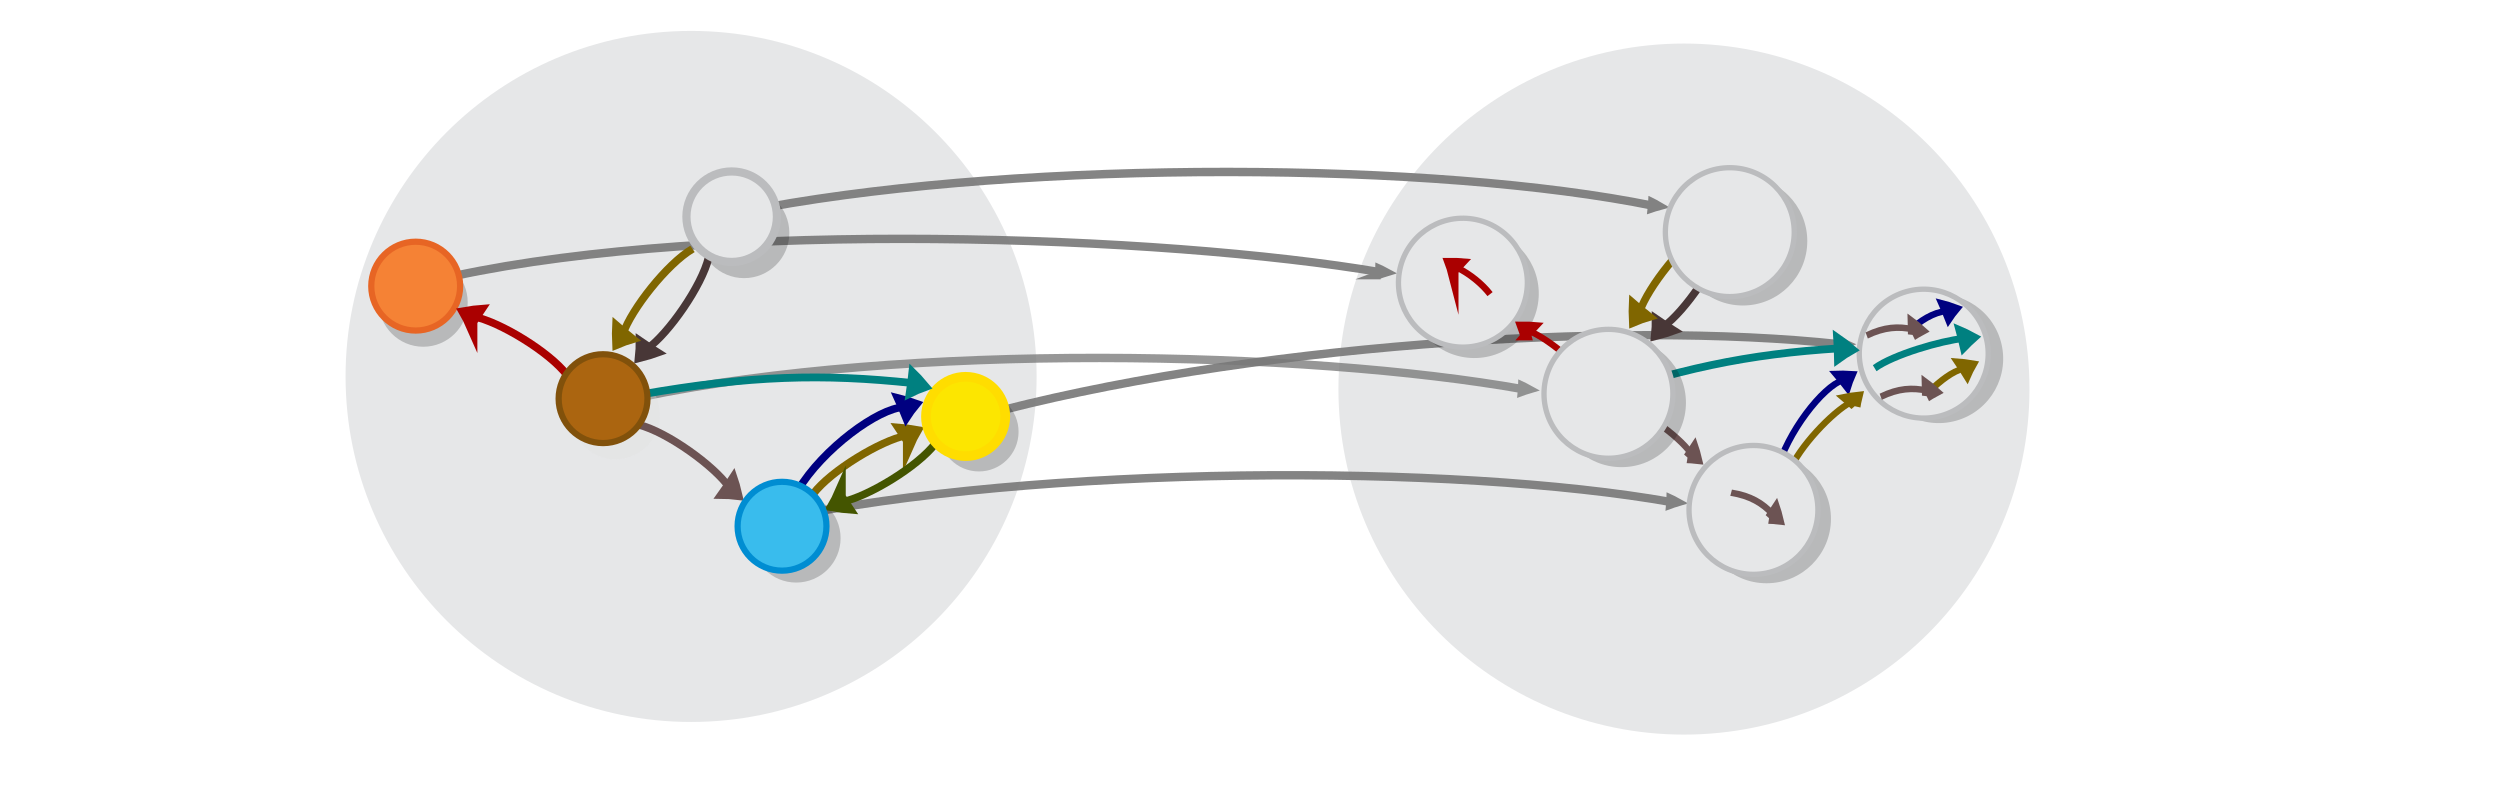 <?xml version="1.0" encoding="UTF-8" standalone="no"?>
<svg
   xmlns:dc="http://purl.org/dc/elements/1.1/"
   xmlns:cc="http://creativecommons.org/ns#"
   xmlns:rdf="http://www.w3.org/1999/02/22-rdf-syntax-ns#"
   xmlns:svg="http://www.w3.org/2000/svg"
   xmlns="http://www.w3.org/2000/svg"
   xmlns:sodipodi="http://sodipodi.sourceforge.net/DTD/sodipodi-0.dtd"
   xmlns:inkscape="http://www.inkscape.org/namespaces/inkscape"
   viewBox="0 0 595.3 189.5"
   version="1.1"
   id="svg15613"
   sodipodi:docname="hom_functor.svg"
   inkscape:version="0.92.5 (2060ec1f9f, 2020-04-08)">
  <defs
     id="defs15617" />
  <sodipodi:namedview
     pagecolor="#ffffff"
     bordercolor="#666666"
     borderopacity="1"
     objecttolerance="10"
     gridtolerance="10"
     guidetolerance="10"
     inkscape:pageopacity="0"
     inkscape:pageshadow="2"
     inkscape:window-width="1920"
     inkscape:window-height="1016"
     id="namedview15615"
     showgrid="false"
     inkscape:zoom="3.2012924"
     inkscape:cx="299.28503"
     inkscape:cy="78.338412"
     inkscape:window-x="0"
     inkscape:window-y="27"
     inkscape:window-maximized="1"
     inkscape:current-layer="svg15613"
     inkscape:pagecheckerboard="0" />
  <g
     id="g42748"
     transform="matrix(1.167,0,0,1.167,-114.924,-297.177)" />
  <circle
     style="fill:#e6e7e8;stroke:none;stroke-width:1.999;stroke-miterlimit:10;stroke-dasharray:none;stroke-opacity:1"
     id="circle15601-9-4-4"
     r="82.277"
     cy="89.638"
     cx="164.562" />
  <g
     id="g42748-8"
     transform="matrix(1.167,0,0,1.167,160.559,-293.544)" />
  <circle
     style="fill:#e6e7e8;stroke:none;stroke-width:1.999;stroke-miterlimit:10;stroke-dasharray:none;stroke-opacity:1"
     id="circle15601-9-4-4-1"
     r="82.277"
     cy="92.646"
     cx="400.984" />
  <g
     id="g11110"
     transform="translate(19.823,-222.456)">
    <g
       style="display:inline;opacity:0.422;fill:#dddddd;stroke:#797979;stroke-width:12.277;stroke-miterlimit:10;stroke-dasharray:none;stroke-opacity:1"
       id="g1482-7-0-1-0-3-9-3"
       transform="matrix(0.152,8.9640524e-4,0.01,0.213,386.157,62.792)"
       inkscape:transform-center-x="6.8113705"
       inkscape:transform-center-y="-10.036943">
      <path
         style="stroke:#797979;stroke-width:12.277;stroke-miterlimit:10;stroke-dasharray:none;stroke-opacity:1"
         inkscape:connector-curvature="0"
         id="path1478-7-9-0-19-0-7-8"
         d="m 298.847,219.752 c 4.5,-1.111 9.2,-2.108 14.027,-3.049 -4.045,-1.706 -8.315,-3.342 -12.812,-4.909 -0.408,2.779 -0.491,4.959 -1.214,7.958 z" />
      <path
         style="fill:none;stroke:#797979;stroke-width:12.277;stroke-miterlimit:10;stroke-dasharray:none;stroke-opacity:1;paint-order:markers fill stroke"
         inkscape:connector-curvature="0"
         id="path1480-1-3-1-5-7-5-8"
         d="M -1213.669,224.88 C -794.991,169.443 -34.288,168.429 303.994,216.713"
         sodipodi:nodetypes="cc" />
    </g>
    <g
       style="display:inline;opacity:0.422;fill:#dddddd;stroke:#797979;stroke-width:11.622;stroke-miterlimit:10;stroke-dasharray:none;stroke-opacity:1"
       id="g1482-7-0-1-0-3-9-31"
       transform="matrix(0.17,8.9640524e-4,0.011,0.213,350.122,69.266)"
       inkscape:transform-center-x="7.6003409"
       inkscape:transform-center-y="-10.036943">
      <path
         style="stroke:#797979;stroke-width:11.622;stroke-miterlimit:10;stroke-dasharray:none;stroke-opacity:1"
         inkscape:connector-curvature="0"
         id="path1478-7-9-0-19-0-7-89"
         d="m 298.847,219.752 c 4.5,-1.111 9.2,-2.108 14.027,-3.049 -4.045,-1.706 -8.315,-3.342 -12.812,-4.909 -0.408,2.779 -0.491,4.959 -1.214,7.958 z" />
      <path
         style="fill:none;stroke:#797979;stroke-width:11.622;stroke-miterlimit:10;stroke-dasharray:none;stroke-opacity:1;paint-order:markers fill stroke"
         inkscape:connector-curvature="0"
         id="path1480-1-3-1-5-7-5-6"
         d="M -1043.716,215.027 C -625.038,159.59 -34.288,168.429 303.994,216.713"
         sodipodi:nodetypes="cc" />
    </g>
    <g
       style="display:inline;opacity:0.422;fill:#dddddd;stroke:#797979;stroke-width:11.494;stroke-miterlimit:10;stroke-dasharray:none;stroke-opacity:1"
       id="g1482-7-0-1-0-3-9-4"
       transform="matrix(0.174,8.9640524e-4,0.011,0.213,347.381,34.643)"
       inkscape:transform-center-x="7.7707699"
       inkscape:transform-center-y="-10.036943">
      <path
         style="stroke:#797979;stroke-width:11.494;stroke-miterlimit:10;stroke-dasharray:none;stroke-opacity:1"
         inkscape:connector-curvature="0"
         id="path1478-7-9-0-19-0-7-3"
         d="m 298.847,219.752 c 4.5,-1.111 9.2,-2.108 14.027,-3.049 -4.045,-1.706 -8.315,-3.342 -12.812,-4.909 -0.408,2.779 -0.491,4.959 -1.214,7.958 z" />
      <path
         style="fill:none;stroke:#797979;stroke-width:11.494;stroke-miterlimit:10;stroke-dasharray:none;stroke-opacity:1;paint-order:markers fill stroke"
         inkscape:connector-curvature="0"
         id="path1480-1-3-1-5-7-5-3"
         d="m -1039.938,215.011 c 418.678,-55.437 1005.651,-46.582 1343.933,1.702"
         sodipodi:nodetypes="cc" />
    </g>
    <g
       style="display:inline;opacity:0.422;fill:#dddddd;stroke:#797979;stroke-width:11.485;stroke-miterlimit:10;stroke-dasharray:none;stroke-opacity:1"
       id="g1482-7-0-1-0-3-9-38"
       transform="matrix(0.174,8.9640524e-4,0.011,0.213,338.742,30.369)"
       inkscape:transform-center-x="7.7830834"
       inkscape:transform-center-y="-10.036943">
      <path
         style="stroke:#797979;stroke-width:11.485;stroke-miterlimit:10;stroke-dasharray:none;stroke-opacity:1"
         inkscape:connector-curvature="0"
         id="path1478-7-9-0-19-0-7-6"
         d="m 298.847,219.752 c 4.5,-1.111 9.2,-2.108 14.027,-3.049 -4.045,-1.706 -8.315,-3.342 -12.812,-4.909 -0.408,2.779 -0.491,4.959 -1.214,7.958 z" />
      <path
         style="fill:none;stroke:#797979;stroke-width:11.485;stroke-miterlimit:10;stroke-dasharray:none;stroke-opacity:1;paint-order:markers fill stroke"
         inkscape:connector-curvature="0"
         id="path1480-1-3-1-5-7-5-0"
         d="M -1038.482,216.009 C -619.804,160.572 -34.288,168.429 303.994,216.713"
         sodipodi:nodetypes="cc" />
    </g>
    <g
       style="display:inline;opacity:0.422;fill:#dddddd;stroke:#797979;stroke-width:12.277;stroke-miterlimit:10;stroke-dasharray:none;stroke-opacity:1"
       id="g1482-7-0-1-0-3-9-3-9"
       transform="matrix(0.152,8.9640524e-4,0.01,0.213,393.232,66.06)"
       inkscape:transform-center-x="6.8113705"
       inkscape:transform-center-y="-10.036943">
      <path
         style="stroke:#797979;stroke-width:12.277;stroke-miterlimit:10;stroke-dasharray:none;stroke-opacity:1"
         inkscape:connector-curvature="0"
         id="path1478-7-9-0-19-0-7-8-4"
         d="m 298.847,219.752 c 4.5,-1.111 9.2,-2.108 14.027,-3.049 -4.045,-1.706 -8.315,-3.342 -12.812,-4.909 -0.408,2.779 -0.491,4.959 -1.214,7.958 z" />
      <path
         style="fill:none;stroke:#797979;stroke-width:12.277;stroke-miterlimit:10;stroke-dasharray:none;stroke-opacity:1;paint-order:markers fill stroke"
         inkscape:connector-curvature="0"
         id="path1480-1-3-1-5-7-5-8-6"
         d="M -1213.669,224.88 C -794.991,169.443 -34.288,168.429 303.994,216.713"
         sodipodi:nodetypes="cc" />
    </g>
    <g
       style="display:inline;opacity:0.422;fill:#dddddd;stroke:#797979;stroke-width:12.277;stroke-miterlimit:10;stroke-dasharray:none;stroke-opacity:1"
       id="g1482-7-0-1-0-3-9-3-9-9"
       transform="matrix(0.152,8.9640524e-4,0.01,0.213,405.019,74.22)"
       inkscape:transform-center-x="6.8113705"
       inkscape:transform-center-y="-10.036943">
      <path
         style="stroke:#797979;stroke-width:12.277;stroke-miterlimit:10;stroke-dasharray:none;stroke-opacity:1"
         inkscape:connector-curvature="0"
         id="path1478-7-9-0-19-0-7-8-4-2"
         d="m 298.847,219.752 c 4.5,-1.111 9.2,-2.108 14.027,-3.049 -4.045,-1.706 -8.315,-3.342 -12.812,-4.909 -0.408,2.779 -0.491,4.959 -1.214,7.958 z" />
      <path
         style="fill:none;stroke:#797979;stroke-width:12.277;stroke-miterlimit:10;stroke-dasharray:none;stroke-opacity:1;paint-order:markers fill stroke"
         inkscape:connector-curvature="0"
         id="path1480-1-3-1-5-7-5-8-6-2"
         d="m -1249.744,215.092 c 418.678,-55.437 1215.456,-46.663 1553.738,1.621"
         sodipodi:nodetypes="cc" />
    </g>
    <g
       style="display:inline;opacity:0.422;fill:#dddddd;stroke:#797979;stroke-width:11.494;stroke-miterlimit:10;stroke-dasharray:none;stroke-opacity:1"
       id="g1482-7-0-1-0-3-9-4-4"
       transform="matrix(0.174,8.9640524e-4,0.011,0.213,310.091,43.467)"
       inkscape:transform-center-x="7.7707699"
       inkscape:transform-center-y="-10.036943">
      <path
         style="stroke:#797979;stroke-width:11.494;stroke-miterlimit:10;stroke-dasharray:none;stroke-opacity:1"
         inkscape:connector-curvature="0"
         id="path1478-7-9-0-19-0-7-3-7"
         d="m 298.847,219.752 c 4.5,-1.111 9.2,-2.108 14.027,-3.049 -4.045,-1.706 -8.315,-3.342 -12.812,-4.909 -0.408,2.779 -0.491,4.959 -1.214,7.958 z" />
      <path
         style="fill:none;stroke:#797979;stroke-width:11.494;stroke-miterlimit:10;stroke-dasharray:none;stroke-opacity:1;paint-order:markers fill stroke"
         inkscape:connector-curvature="0"
         id="path1480-1-3-1-5-7-5-3-7"
         d="M -1035.655,204.929 C -616.977,149.493 -34.288,168.429 303.994,216.713"
         sodipodi:nodetypes="cc" />
    </g>
    <path
       inkscape:transform-center-y="-0.16085094"
       inkscape:transform-center-x="-5.2144259"
       d="m 173.971,113.404 c -0.615,0.363 -1.266,0.708 -1.939,1.045 0.693,0.233 1.417,0.445 2.17,0.636 -0.083,-0.586 -0.184,-1.039 -0.231,-1.68 z"
       id="path1478-7-9-0-19-0-7-5-4-9-3"
       inkscape:connector-curvature="0"
       style="display:inline;opacity:0.401;fill:#757575;fill-opacity:1;stroke:#797979;stroke-width:2.211;stroke-miterlimit:10;stroke-dasharray:none;stroke-opacity:1" />
    <path
       inkscape:transform-center-y="-0.16085094"
       inkscape:transform-center-x="-5.2144259"
       d="m 131.188,85.334 c -0.615,0.363 -1.266,0.708 -1.939,1.045 0.693,0.233 1.417,0.445 2.17,0.636 -0.083,-0.586 -0.184,-1.039 -0.231,-1.68 z"
       id="path1478-7-9-0-19-0-7-5-4-9-3-7"
       inkscape:connector-curvature="0"
       style="display:inline;opacity:0.401;fill:#757575;fill-opacity:1;stroke:#797979;stroke-width:2.211;stroke-miterlimit:10;stroke-dasharray:none;stroke-opacity:1" />
    <path
       inkscape:transform-center-y="-0.16085094"
       inkscape:transform-center-x="-5.2144259"
       d="m 159.106,74.662 c -0.615,0.363 -1.266,0.708 -1.939,1.045 0.693,0.233 1.417,0.445 2.17,0.636 -0.083,-0.586 -0.184,-1.039 -0.231,-1.68 z"
       id="path1478-7-9-0-19-0-7-5-4-9-3-7-5"
       inkscape:connector-curvature="0"
       style="display:inline;opacity:0.401;fill:#757575;fill-opacity:1;stroke:#797979;stroke-width:2.211;stroke-miterlimit:10;stroke-dasharray:none;stroke-opacity:1" />
    <path
       inkscape:transform-center-y="-0.16085094"
       inkscape:transform-center-x="-5.2144259"
       d="m 167.585,78.796 c -0.615,0.363 -1.266,0.708 -1.939,1.045 0.693,0.233 1.417,0.445 2.17,0.636 -0.083,-0.586 -0.184,-1.039 -0.231,-1.68 z"
       id="path1478-7-9-0-19-0-7-5-4-9-3-7-5-3"
       inkscape:connector-curvature="0"
       style="display:inline;opacity:0.401;fill:#757575;fill-opacity:1;stroke:#797979;stroke-width:2.211;stroke-miterlimit:10;stroke-dasharray:none;stroke-opacity:1" />
    <path
       inkscape:transform-center-y="-0.16085094"
       inkscape:transform-center-x="-5.2144259"
       d="m 202.187,108.78 c -0.615,0.363 -1.266,0.708 -1.939,1.045 0.693,0.233 1.417,0.445 2.17,0.636 -0.083,-0.586 -0.184,-1.039 -0.231,-1.68 z"
       id="path1478-7-9-0-19-0-7-5-4-9-3-8"
       inkscape:connector-curvature="0"
       style="display:inline;opacity:0.401;fill:#757575;fill-opacity:1;stroke:#797979;stroke-width:2.211;stroke-miterlimit:10;stroke-dasharray:none;stroke-opacity:1" />
    <path
       inkscape:transform-center-y="-0.16085094"
       inkscape:transform-center-x="-5.2144259"
       d="m 209.035,112.203 c -0.615,0.363 -1.266,0.708 -1.939,1.045 0.693,0.233 1.417,0.445 2.17,0.636 -0.083,-0.586 -0.184,-1.039 -0.231,-1.68 z"
       id="path1478-7-9-0-19-0-7-5-4-9-3-9"
       inkscape:connector-curvature="0"
       style="display:inline;opacity:0.401;fill:#757575;fill-opacity:1;stroke:#797979;stroke-width:2.211;stroke-miterlimit:10;stroke-dasharray:none;stroke-opacity:1" />
    <path
       inkscape:transform-center-y="-0.16085094"
       inkscape:transform-center-x="-5.2144259"
       d="m 215.44,117.946 c -0.615,0.363 -1.266,0.708 -1.939,1.045 0.693,0.233 1.417,0.445 2.17,0.636 -0.083,-0.586 -0.184,-1.039 -0.231,-1.68 z"
       id="path1478-7-9-0-19-0-7-5-4-9-3-6"
       inkscape:connector-curvature="0"
       style="display:inline;opacity:0.401;fill:#757575;fill-opacity:1;stroke:#797979;stroke-width:2.211;stroke-miterlimit:10;stroke-dasharray:none;stroke-opacity:1" />
  </g>
  <g
     id="g24413"
     style="stroke:#797979;stroke-width:1.7;stroke-miterlimit:10;stroke-dasharray:none;stroke-opacity:1"
     transform="matrix(0.996,0,0,1,-3.123,-9.718)">
    <g
       style="display:inline;opacity:0.919;fill:#dddddd;stroke:#797979;stroke-width:9.44;stroke-miterlimit:10;stroke-dasharray:none;stroke-opacity:1"
       id="g1482-7-0-1-0-3-9"
       transform="matrix(0.152,8.9640524e-4,0.01,0.213,350.159,12.319)"
       inkscape:transform-center-x="6.8113705"
       inkscape:transform-center-y="-10.036943">
      <path
         style="stroke:#797979;stroke-width:9.44;stroke-miterlimit:10;stroke-dasharray:none;stroke-opacity:1"
         inkscape:connector-curvature="0"
         id="path1478-7-9-0-19-0-7"
         d="m 298.847,219.752 c 4.5,-1.111 9.2,-2.108 14.027,-3.049 -4.045,-1.706 -8.315,-3.342 -12.812,-4.909 -0.408,2.779 -0.491,4.959 -1.214,7.958 z" />
      <path
         style="fill:none;stroke:#797979;stroke-width:9.44;stroke-miterlimit:10;stroke-dasharray:none;stroke-opacity:1;paint-order:markers fill stroke"
         inkscape:connector-curvature="0"
         id="path1480-1-3-1-5-7-5"
         d="M -1092.584,224.216 C -673.906,168.779 -34.288,168.429 303.994,216.713"
         sodipodi:nodetypes="cc" />
    </g>
    <g
       style="display:inline;opacity:0.919;fill:#dddddd;stroke:#797979;stroke-width:9.363;stroke-miterlimit:10;stroke-dasharray:none;stroke-opacity:1"
       id="g1482-7-0-1-0-3-9-48"
       transform="matrix(0.154,-0.013,0.028,0.211,390.187,49.906)"
       inkscape:transform-center-x="7.4661902"
       inkscape:transform-center-y="-6.9972289">
      <path
         style="stroke:#797979;stroke-width:9.363;stroke-miterlimit:10;stroke-dasharray:none;stroke-opacity:1"
         inkscape:connector-curvature="0"
         id="path1478-7-9-0-19-0-7-88"
         d="m 298.847,219.752 c 4.5,-1.111 9.2,-2.108 14.027,-3.049 -4.045,-1.706 -8.315,-3.342 -12.812,-4.909 -0.408,2.779 -0.491,4.959 -1.214,7.958 z" />
      <path
         style="fill:none;stroke:#797979;stroke-width:9.363;stroke-miterlimit:10;stroke-dasharray:none;stroke-opacity:1;paint-order:markers fill stroke"
         inkscape:connector-curvature="0"
         id="path1480-1-3-1-5-7-5-9"
         d="M -1035.545,216.095 C -616.867,160.658 -34.288,168.429 303.994,216.713"
         sodipodi:nodetypes="cc" />
    </g>
    <g
       style="display:inline;opacity:0.919;fill:#dddddd;stroke:#797979;stroke-width:9.44;stroke-miterlimit:10;stroke-dasharray:none;stroke-opacity:1"
       id="g1482-7-0-1-0-3-9-7"
       transform="matrix(0.152,-0.003,0.015,0.213,353.463,84.062)"
       inkscape:transform-center-x="6.9874234"
       inkscape:transform-center-y="-9.4876787">
      <path
         style="stroke:#797979;stroke-width:9.44;stroke-miterlimit:10;stroke-dasharray:none;stroke-opacity:1"
         inkscape:connector-curvature="0"
         id="path1478-7-9-0-19-0-7-7"
         d="m 298.847,219.752 c 4.5,-1.111 9.2,-2.108 14.027,-3.049 -4.045,-1.706 -8.315,-3.342 -12.812,-4.909 -0.408,2.779 -0.491,4.959 -1.214,7.958 z" />
      <path
         style="fill:none;stroke:#797979;stroke-width:9.44;stroke-miterlimit:10;stroke-dasharray:none;stroke-opacity:1;paint-order:markers fill stroke"
         inkscape:connector-curvature="0"
         id="path1480-1-3-1-5-7-5-64"
         d="M -1103.816,215.917 C -685.138,160.481 -34.288,168.429 303.994,216.713"
         sodipodi:nodetypes="cc" />
    </g>
    <g
       style="display:inline;opacity:0.77;fill:#dddddd;stroke:#797979;stroke-width:9.44;stroke-miterlimit:10;stroke-dasharray:none;stroke-opacity:1"
       id="g1482-7-0-1-0-3-9-30"
       transform="matrix(0.152,-0.003,0.014,0.213,318.211,57.179)"
       inkscape:transform-center-x="6.9696025"
       inkscape:transform-center-y="-10.696259">
      <path
         style="stroke:#797979;stroke-width:9.44;stroke-miterlimit:10;stroke-dasharray:none;stroke-opacity:1"
         inkscape:connector-curvature="0"
         id="path1478-7-9-0-19-0-7-30"
         d="m 298.847,219.752 c 4.5,-1.111 9.2,-2.108 14.027,-3.049 -4.045,-1.706 -8.315,-3.342 -12.812,-4.909 -0.408,2.779 -0.491,4.959 -1.214,7.958 z" />
      <path
         style="fill:none;stroke:#797979;stroke-width:9.44;stroke-miterlimit:10;stroke-dasharray:none;stroke-opacity:1;paint-order:markers fill stroke"
         inkscape:connector-curvature="0"
         id="path1480-1-3-1-5-7-5-92"
         d="M -1082.438,205.628 C -663.76,150.192 -34.288,168.429 303.994,216.713"
         sodipodi:nodetypes="cc" />
    </g>
    <g
       style="display:inline;opacity:0.919;fill:#dddddd;stroke:#797979;stroke-width:9.44;stroke-miterlimit:10;stroke-dasharray:none;stroke-opacity:1"
       id="g1482-7-0-1-0-3-9-5"
       transform="matrix(0.152,-0.004,0.016,0.212,283.64,29.834)"
       inkscape:transform-center-x="7.0217565"
       inkscape:transform-center-y="-10.489227">
      <path
         style="stroke:#797979;stroke-width:9.44;stroke-miterlimit:10;stroke-dasharray:none;stroke-opacity:1"
         inkscape:connector-curvature="0"
         id="path1478-7-9-0-19-0-7-4"
         d="m 298.847,219.752 c 4.5,-1.111 9.2,-2.108 14.027,-3.049 -4.045,-1.706 -8.315,-3.342 -12.812,-4.909 -0.408,2.779 -0.491,4.959 -1.214,7.958 z" />
      <path
         style="fill:none;stroke:#797979;stroke-width:9.44;stroke-miterlimit:10;stroke-dasharray:none;stroke-opacity:1;paint-order:markers fill stroke"
         inkscape:connector-curvature="0"
         id="path1480-1-3-1-5-7-5-05"
         d="M -1150.981,193.321 C -732.303,137.884 -34.288,168.429 303.994,216.713"
         sodipodi:nodetypes="cc" />
    </g>
  </g>
  <g
     id="g10229"
     transform="matrix(0.577,0,0,0.577,12.512,34.003)">
    <circle
       style="opacity:0.203;fill:#030303;fill-opacity:1;stroke:none;stroke-width:2.57;stroke-miterlimit:10"
       id="circle15603-3-6"
       r="18.334"
       cy="65.832"
       cx="152.996" />
    <circle
       style="opacity:0.203;fill:#030303;fill-opacity:1;stroke:none;stroke-width:3.394;stroke-miterlimit:10;stroke-dasharray:none;stroke-opacity:1"
       id="circle15601-9-4-6"
       r="18.672"
       cy="37.181"
       cx="285.394" />
    <circle
       style="opacity:0.203;fill:#030303;fill-opacity:1;stroke:none;stroke-width:2.57;stroke-miterlimit:10"
       id="circle15605-4-4"
       r="18.334"
       cy="163.151"
       cx="306.882" />
    <circle
       transform="rotate(-84.233)"
       style="opacity:0.203;fill:#030303;fill-opacity:1;stroke:none;stroke-width:3.993;stroke-miterlimit:10"
       id="circle3379-9"
       r="16.369"
       cy="392.346"
       cx="-80.242" />
    <circle
       style="fill:#f58235;stroke:#e76524;stroke-width:2.57;stroke-miterlimit:10"
       id="circle15603-3"
       r="18.334"
       cy="59.151"
       cx="149.869" />
    <g
       inkscape:transform-center-y="-0.73403693"
       inkscape:transform-center-x="-12.157065"
       transform="matrix(-0.136,0.227,-0.326,-0.173,359.956,54.987)"
       id="g1482-7-0-1-0-3"
       style="display:inline;fill:#dddddd;stroke:#483737;stroke-width:6.389;stroke-miterlimit:10">
      <path
         d="m 315.1,101.79 c 10.682,-4.135 21.77,-7.738 33.127,-11.074 -8.518,-8.139 -17.577,-16.01 -27.178,-23.616 -2.04,12.119 -3.103,21.663 -5.949,34.69 z"
         transform="matrix(0.477,-0.029,0.032,0.429,147.58,197.367)"
         id="path1478-7-9-0-19-0"
         inkscape:connector-curvature="0"
         style="stroke:#483737;stroke-width:35.526" />
      <path
         transform="matrix(0.896,0,0,0.817,18.384,154.236)"
         sodipodi:nodetypes="cc"
         d="M 127.386,78.378 C 176.957,66.302 277.685,72.076 317.498,86.173"
         id="path1480-1-3-1-5-7"
         inkscape:connector-curvature="0"
         style="fill:none;stroke:#483737;stroke-width:10.649;paint-order:markers fill stroke" />
    </g>
    <circle
       style="fill:#e6e7e8;stroke:#bbbcbe;stroke-width:3.394;stroke-miterlimit:10;stroke-dasharray:none;stroke-opacity:1"
       id="circle15601-9-4"
       r="18.672"
       cy="30.5"
       cx="280.267" />
    <g
       inkscape:transform-center-y="-4.5768564"
       inkscape:transform-center-x="-11.408259"
       transform="matrix(-0.216,-0.152,-0.228,0.291,290.707,52.45)"
       id="g1482-7-0-1-0-3-5-7"
       style="display:inline;fill:#dddddd;stroke:#aa0000;stroke-width:6.389;stroke-miterlimit:10">
      <path
         d="m 315.1,101.79 c 10.682,-4.135 21.77,-7.738 33.127,-11.074 -8.518,-8.139 -17.577,-16.01 -27.178,-23.616 -2.04,12.119 -3.103,21.663 -5.949,34.69 z"
         transform="matrix(0.477,-0.029,0.032,0.429,147.58,197.367)"
         id="path1478-7-9-0-19-0-0-2"
         inkscape:connector-curvature="0"
         style="stroke:#aa0000;stroke-width:35.526" />
      <path
         transform="matrix(0.896,0,0,0.817,18.384,154.236)"
         sodipodi:nodetypes="cc"
         d="M 127.386,78.378 C 176.957,66.302 277.685,72.076 317.498,86.173"
         id="path1480-1-3-1-5-7-4-7"
         inkscape:connector-curvature="0"
         style="fill:none;fill-opacity:1;stroke:#aa0000;stroke-width:10.649;stroke-opacity:1;paint-order:markers fill stroke" />
    </g>
    <circle
       style="opacity:0.284;fill:#dedede;fill-opacity:1;stroke:none;stroke-width:2.57;stroke-miterlimit:10;stroke-opacity:1"
       id="circle15605-2"
       r="18.334"
       cy="112.27"
       cx="232.318" />
    <g
       inkscape:transform-center-y="-12.167418"
       inkscape:transform-center-x="0.5354074"
       transform="matrix(0.225,0.139,-0.179,0.323,251.232,27.461)"
       id="g1482-7-0-1-0-3-5"
       style="display:inline;fill:#dddddd;stroke:#6c5353;stroke-width:6.389;stroke-miterlimit:10">
      <path
         d="m 315.1,101.79 c 10.682,-4.135 21.77,-7.738 33.127,-11.074 -8.518,-8.139 -17.577,-16.01 -27.178,-23.616 -2.04,12.119 -3.103,21.663 -5.949,34.69 z"
         transform="matrix(0.477,-0.029,0.032,0.429,147.58,197.367)"
         id="path1478-7-9-0-19-0-0"
         inkscape:connector-curvature="0"
         style="stroke:#6c5353;stroke-width:35.526" />
      <path
         transform="matrix(0.896,0,0,0.817,18.384,154.236)"
         sodipodi:nodetypes="cc"
         d="M 127.386,78.378 C 176.957,66.302 277.685,72.076 317.498,86.173"
         id="path1480-1-3-1-5-7-4"
         inkscape:connector-curvature="0"
         style="fill:none;stroke:#6c5353;stroke-width:10.649;paint-order:markers fill stroke" />
    </g>
    <g
       inkscape:transform-center-y="-4.576857"
       inkscape:transform-center-x="11.40825"
       transform="matrix(0.216,-0.152,0.228,0.291,235.551,101.474)"
       id="g1482-7-0-1-0-3-5-7-2"
       style="display:inline;fill:#dddddd;stroke:#806600;stroke-width:6.389;stroke-miterlimit:10">
      <path
         d="m 315.1,101.79 c 10.682,-4.135 21.77,-7.738 33.127,-11.074 -8.518,-8.139 -17.577,-16.01 -27.178,-23.616 -2.04,12.119 -3.103,21.663 -5.949,34.69 z"
         transform="matrix(0.477,-0.029,0.032,0.429,147.58,197.367)"
         id="path1478-7-9-0-19-0-0-2-2"
         inkscape:connector-curvature="0"
         style="stroke:#806600;stroke-width:35.526" />
      <path
         transform="matrix(0.896,0,0,0.817,18.384,154.236)"
         sodipodi:nodetypes="cc"
         d="M 127.386,78.378 C 176.957,66.302 277.685,72.076 317.498,86.173"
         id="path1480-1-3-1-5-7-4-7-6"
         inkscape:connector-curvature="0"
         style="fill:none;stroke:#806600;stroke-width:10.649;paint-order:markers fill stroke" />
    </g>
    <g
       inkscape:transform-center-y="4.5768618"
       inkscape:transform-center-x="-11.40825"
       transform="matrix(-0.216,0.152,-0.228,-0.291,442.734,167.46)"
       id="g1482-7-0-1-0-3-5-7-2-1"
       style="display:inline;fill:#dddddd;stroke:#445500;stroke-width:6.389;stroke-miterlimit:10">
      <path
         d="m 315.1,101.79 c 10.682,-4.135 21.77,-7.738 33.127,-11.074 -8.518,-8.139 -17.577,-16.01 -27.178,-23.616 -2.04,12.119 -3.103,21.663 -5.949,34.69 z"
         transform="matrix(0.477,-0.029,0.032,0.429,147.58,197.367)"
         id="path1478-7-9-0-19-0-0-2-2-0"
         inkscape:connector-curvature="0"
         style="stroke:#445500;stroke-width:35.526" />
      <path
         transform="matrix(0.896,0,0,0.817,18.384,154.236)"
         sodipodi:nodetypes="cc"
         d="M 127.386,78.378 C 176.957,66.302 277.685,72.076 317.498,86.173"
         id="path1480-1-3-1-5-7-4-7-6-6"
         inkscape:connector-curvature="0"
         style="fill:none;stroke:#445500;stroke-width:10.649;paint-order:markers fill stroke" />
    </g>
    <circle
       transform="rotate(-84.233)"
       style="fill:#fce600;stroke:#ffdd00;stroke-width:3.993;stroke-miterlimit:10"
       id="circle3379"
       r="16.369"
       cy="386.257"
       cx="-74.496" />
    <g
       inkscape:transform-center-y="-11.849154"
       inkscape:transform-center-x="2.8428186"
       transform="matrix(-0.178,0.196,0.26,0.262,230.934,-39.38)"
       id="g1482-7-0-1-0-3-1"
       style="display:inline;fill:#dddddd;stroke:#806600;stroke-width:6.389;stroke-miterlimit:10">
      <path
         d="m 315.1,101.79 c 10.682,-4.135 21.77,-7.738 33.127,-11.074 -8.518,-8.139 -17.577,-16.01 -27.178,-23.616 -2.04,12.119 -3.103,21.663 -5.949,34.69 z"
         transform="matrix(0.477,-0.029,0.032,0.429,147.58,197.367)"
         id="path1478-7-9-0-19-0-5"
         inkscape:connector-curvature="0"
         style="stroke:#806600;stroke-width:35.526" />
      <path
         transform="matrix(0.896,0,0,0.817,18.384,154.236)"
         sodipodi:nodetypes="cc"
         d="M 127.386,78.378 C 176.957,66.302 277.685,72.076 317.498,86.173"
         id="path1480-1-3-1-5-7-9"
         inkscape:connector-curvature="0"
         style="fill:none;stroke:#806600;stroke-width:10.649;paint-order:markers fill stroke" />
    </g>
    <g
       inkscape:transform-center-y="-6.8316466"
       inkscape:transform-center-x="10.541054"
       transform="matrix(0.238,-0.114,0.176,0.325,239.752,70.62)"
       id="g1482-7-0-1-0-3-5-7-2-4"
       style="display:inline;fill:#dddddd;stroke:#000080;stroke-width:6.389;stroke-miterlimit:10">
      <path
         d="m 315.1,101.79 c 10.682,-4.135 21.77,-7.738 33.127,-11.074 -8.518,-8.139 -17.577,-16.01 -27.178,-23.616 -2.04,12.119 -3.103,21.663 -5.949,34.69 z"
         transform="matrix(0.477,-0.029,0.032,0.429,147.58,197.367)"
         id="path1478-7-9-0-19-0-0-2-2-9"
         inkscape:connector-curvature="0"
         style="stroke:#000080;stroke-width:35.526" />
      <path
         transform="matrix(0.896,0,0,0.817,18.384,154.236)"
         sodipodi:nodetypes="cc"
         d="M 85.256,126.089 C 157.92,89.606 277.685,72.076 317.498,86.173"
         id="path1480-1-3-1-5-7-4-7-6-0"
         inkscape:connector-curvature="0"
         style="fill:none;stroke:#000080;stroke-width:10.649;paint-order:markers fill stroke" />
    </g>
    <circle
       style="fill:#39bced;stroke:#008dd2;stroke-width:2.57;stroke-miterlimit:10"
       id="circle15605-4"
       r="18.334"
       cy="158.238"
       cx="301.049" />
    <g
       inkscape:transform-center-y="-5.9764069"
       inkscape:transform-center-x="17.904704"
       transform="matrix(0.263,0.023,-0.013,0.369,278.455,9.334)"
       id="g1482-7-0-1-0-3-5-7-2-1-9"
       style="display:inline;fill:#dddddd;stroke:#008080;stroke-width:6.389;stroke-miterlimit:10">
      <path
         d="m 315.1,101.79 c 10.682,-4.135 21.77,-7.738 33.127,-11.074 -8.518,-8.139 -17.577,-16.01 -27.178,-23.616 -2.04,12.119 -3.103,21.663 -5.949,34.69 z"
         transform="matrix(0.477,-0.029,0.032,0.429,147.58,197.367)"
         id="path1478-7-9-0-19-0-0-2-2-0-2"
         inkscape:connector-curvature="0"
         style="stroke:#008080;stroke-width:35.526" />
      <path
         transform="matrix(0.896,0,0,0.817,18.384,154.236)"
         sodipodi:nodetypes="cc"
         d="M -157.326,134.142 C 31.935,95.05 158.798,83.706 317.498,86.173"
         id="path1480-1-3-1-5-7-4-7-6-6-6"
         inkscape:connector-curvature="0"
         style="fill:none;stroke:#008080;stroke-width:10.649;paint-order:markers fill stroke" />
    </g>
    <circle
       style="fill:#ab6510;fill-opacity:1;stroke:#81510b;stroke-width:2.57;stroke-miterlimit:10;stroke-opacity:1"
       id="circle15605"
       r="18.334"
       cy="105.588"
       cx="227.191" />
  </g>
  <g
     id="g3087"
     transform="matrix(0.841,0,0,0.841,123.1,-145.726)">
    <g
       style="display:inline;fill:#dddddd;stroke:#6c5353;stroke-width:6.389;stroke-miterlimit:10"
       id="g1482-7-0-1-0-3-5-79"
       transform="matrix(0.13,0.08,-0.103,0.186,316.166,235.622)"
       inkscape:transform-center-x="0.5354074"
       inkscape:transform-center-y="-12.167418">
      <path
         style="stroke:#6c5353;stroke-width:35.526"
         inkscape:connector-curvature="0"
         id="path1478-7-9-0-19-0-0-20"
         transform="matrix(0.477,-0.029,0.032,0.429,147.58,197.367)"
         d="m 315.1,101.79 c 10.682,-4.135 21.77,-7.738 33.127,-11.074 -8.518,-8.139 -17.577,-16.01 -27.178,-23.616 -2.04,12.119 -3.103,21.663 -5.949,34.69 z" />
      <path
         style="fill:none;stroke:#6c5353;stroke-width:10.649;paint-order:markers fill stroke"
         inkscape:connector-curvature="0"
         id="path1480-1-3-1-5-7-4-2"
         d="M 127.386,78.378 C 176.957,66.302 277.685,72.076 317.498,86.173"
         sodipodi:nodetypes="cc"
         transform="matrix(0.896,0,0,0.817,18.384,154.236)" />
    </g>
    <g
       style="display:inline;fill:#dddddd;stroke:#000080;stroke-width:6.389;stroke-miterlimit:10"
       id="g1482-7-0-1-0-3-5-7-2-4-2"
       transform="matrix(0.114,-0.101,0.149,0.152,307.505,277.297)"
       inkscape:transform-center-x="-12.202737"
       inkscape:transform-center-y="-17.062169">
      <path
         style="stroke:#000080;stroke-width:35.526"
         inkscape:connector-curvature="0"
         id="path1478-7-9-0-19-0-0-2-2-9-9"
         transform="matrix(0.477,-0.029,0.032,0.429,147.58,197.367)"
         d="m 315.1,101.79 c 10.682,-4.135 21.77,-7.738 33.127,-11.074 -8.518,-8.139 -17.577,-16.01 -27.178,-23.616 -2.04,12.119 -3.103,21.663 -5.949,34.69 z" />
      <path
         style="fill:none;stroke:#000080;stroke-width:10.649;paint-order:markers fill stroke"
         inkscape:connector-curvature="0"
         id="path1480-1-3-1-5-7-4-7-6-0-3"
         d="M 85.256,126.089 C 157.92,89.606 277.685,72.076 317.498,86.173"
         sodipodi:nodetypes="cc"
         transform="matrix(0.896,0,0,0.817,18.384,154.236)" />
    </g>
    <g
       style="display:inline;fill:#dddddd;stroke:#806600;stroke-width:6.389;stroke-miterlimit:10"
       id="g1482-7-0-1-0-3-5-7-2-7"
       transform="matrix(0.096,-0.119,0.172,0.125,310.055,295.074)"
       inkscape:transform-center-x="12.176574"
       inkscape:transform-center-y="-1.0997045">
      <path
         style="stroke:#806600;stroke-width:35.526"
         inkscape:connector-curvature="0"
         id="path1478-7-9-0-19-0-0-2-2-5"
         transform="matrix(0.477,-0.029,0.032,0.429,147.58,197.367)"
         d="m 315.1,101.79 c 10.682,-4.135 21.77,-7.738 33.127,-11.074 -8.518,-8.139 -17.577,-16.01 -27.178,-23.616 -2.04,12.119 -3.103,21.663 -5.949,34.69 z" />
      <path
         style="fill:none;stroke:#806600;stroke-width:10.649;paint-order:markers fill stroke"
         inkscape:connector-curvature="0"
         id="path1480-1-3-1-5-7-4-7-6-9"
         d="M 127.386,78.378 C 176.957,66.302 277.685,72.076 317.498,86.173"
         sodipodi:nodetypes="cc"
         transform="matrix(0.896,0,0,0.817,18.384,154.236)" />
    </g>
    <g
       transform="translate(73.811,-55.138)"
       id="g2801">
      <circle
         style="opacity:0.203;fill:#030303;fill-opacity:1;stroke:none;stroke-width:3.317;stroke-miterlimit:10;stroke-dasharray:none;stroke-opacity:1"
         id="circle15601-9-4-6-3-9"
         r="18.248"
         cy="375.311"
         cx="279.983" />
      <circle
         style="fill:#e6e7e8;stroke:#bbbcbe;stroke-width:1.512;stroke-miterlimit:10;stroke-dasharray:none;stroke-opacity:1"
         id="circle15601-9-4-5-4"
         r="18.248"
         cy="372.789"
         cx="276.291" />
      <g
         inkscape:transform-center-y="-12.167418"
         inkscape:transform-center-x="0.5354074"
         transform="matrix(0.13,0.08,-0.103,0.186,265.453,307.926)"
         id="g1482-7-0-1-0-3-5-3-7"
         style="display:inline;fill:#dddddd;stroke:#6c5353;stroke-width:6.389;stroke-miterlimit:10">
        <path
           d="m 315.1,101.79 c 10.682,-4.135 21.77,-7.738 33.127,-11.074 -8.518,-8.139 -17.577,-16.01 -27.178,-23.616 -2.04,12.119 -3.103,21.663 -5.949,34.69 z"
           transform="matrix(0.477,-0.029,0.032,0.429,147.58,197.367)"
           id="path1478-7-9-0-19-0-0-6-8"
           inkscape:connector-curvature="0"
           style="stroke:#6c5353;stroke-width:35.526" />
        <path
           transform="matrix(0.896,0,0,0.817,18.384,154.236)"
           sodipodi:nodetypes="cc"
           d="M 221.11,92.077 C 259.041,79.702 288.99,79.779 317.498,86.173"
           id="path1480-1-3-1-5-7-4-75-4"
           inkscape:connector-curvature="0"
           style="fill:none;stroke:#6c5353;stroke-width:10.649;paint-order:markers fill stroke" />
      </g>
    </g>
    <g
       inkscape:transform-center-y="-36.22715"
       inkscape:transform-center-x="-45.633218"
       transform="rotate(-15.915,-18.165,-113.369)"
       id="g2801-5">
      <circle
         style="opacity:0.203;fill:#030303;fill-opacity:1;stroke:none;stroke-width:3.317;stroke-miterlimit:10;stroke-dasharray:none;stroke-opacity:1"
         id="circle15601-9-4-6-3-9-0"
         r="18.248"
         cy="375.311"
         cx="279.983" />
      <circle
         style="fill:#e6e7e8;stroke:#bbbcbe;stroke-width:1.512;stroke-miterlimit:10;stroke-dasharray:none;stroke-opacity:1"
         id="circle15601-9-4-5-4-3"
         r="18.248"
         cy="372.789"
         cx="276.291" />
      <g
         style="display:inline;fill:#dddddd;stroke:#806600;stroke-width:6.389;stroke-miterlimit:10"
         id="g1482-7-0-1-0-3-5-7-2-7-0"
         transform="matrix(0.144,-0.051,0.081,0.197,224.23,351.119)"
         inkscape:transform-center-x="9.7969213"
         inkscape:transform-center-y="-7.8840881">
        <path
           style="stroke:#806600;stroke-width:35.526"
           inkscape:connector-curvature="0"
           id="path1478-7-9-0-19-0-0-2-2-5-6"
           transform="matrix(0.477,-0.029,0.032,0.429,147.58,197.367)"
           d="m 315.1,101.79 c 10.682,-4.135 21.77,-7.738 33.127,-11.074 -8.518,-8.139 -17.577,-16.01 -27.178,-23.616 -2.04,12.119 -3.103,21.663 -5.949,34.69 z" />
        <path
           transform="matrix(0.896,0,0,0.817,18.384,154.236)"
           style="fill:none;stroke:#806600;stroke-width:10.649;paint-order:markers fill stroke"
           inkscape:connector-curvature="0"
           id="path1480-1-3-1-5-7-4-7-6-9-1"
           d="m 231.629,84.189 c 31.71,-3.794 63.997,-5.047 85.869,1.984"
           sodipodi:nodetypes="cc" />
      </g>
      <g
         style="display:inline;fill:#dddddd;stroke:#000080;stroke-width:6.389;stroke-miterlimit:10"
         id="g1482-7-0-1-0-3-5-7-2-4-2-5"
         transform="matrix(0.15,-0.024,0.045,0.208,230.311,323.485)"
         inkscape:transform-center-x="8.299597"
         inkscape:transform-center-y="-9.9327614">
        <path
           style="stroke:#000080;stroke-width:35.526"
           inkscape:connector-curvature="0"
           id="path1478-7-9-0-19-0-0-2-2-9-9-5"
           transform="matrix(0.477,-0.029,0.032,0.429,147.58,197.367)"
           d="m 315.1,101.79 c 10.682,-4.135 21.77,-7.738 33.127,-11.074 -8.518,-8.139 -17.577,-16.01 -27.178,-23.616 -2.04,12.119 -3.103,21.663 -5.949,34.69 z" />
        <path
           style="fill:none;stroke:#000080;stroke-width:10.649;paint-order:markers fill stroke"
           inkscape:connector-curvature="0"
           id="path1480-1-3-1-5-7-4-7-6-0-3-4"
           d="M 228.618,90.422 C 258.105,82.037 291.861,78.983 317.498,86.173"
           sodipodi:nodetypes="cc"
           transform="matrix(0.896,0,0,0.817,18.384,154.236)" />
      </g>
      <g
         inkscape:transform-center-y="-11.183243"
         inkscape:transform-center-x="4.4788001"
         transform="matrix(0.149,0.034,-0.037,0.21,238.407,307.86)"
         id="g1482-7-0-1-0-3-5-3-7-6-7"
         style="display:inline;fill:#dddddd;stroke:#6c5353;stroke-width:6.389;stroke-miterlimit:10">
        <path
           d="m 315.1,101.79 c 10.682,-4.135 21.77,-7.738 33.127,-11.074 -8.518,-8.139 -17.577,-16.01 -27.178,-23.616 -2.04,12.119 -3.103,21.663 -5.949,34.69 z"
           transform="matrix(0.477,-0.029,0.032,0.429,147.58,197.367)"
           id="path1478-7-9-0-19-0-0-6-8-3-6"
           inkscape:connector-curvature="0"
           style="stroke:#6c5353;stroke-width:35.526" />
        <path
           transform="matrix(0.896,0,0,0.817,18.384,154.236)"
           sodipodi:nodetypes="cc"
           d="M 221.11,92.077 C 259.041,79.702 288.99,79.779 317.498,86.173"
           id="path1480-1-3-1-5-7-4-75-4-2-5"
           inkscape:connector-curvature="0"
           style="fill:none;stroke:#6c5353;stroke-width:10.649;paint-order:markers fill stroke" />
      </g>
      <g
         inkscape:transform-center-y="-11.183235"
         inkscape:transform-center-x="4.4788004"
         transform="matrix(0.149,0.034,-0.037,0.21,237.47,325.634)"
         id="g1482-7-0-1-0-3-5-3-7-6-7-6"
         style="display:inline;fill:#dddddd;stroke:#6c5353;stroke-width:6.389;stroke-miterlimit:10">
        <path
           d="m 315.1,101.79 c 10.682,-4.135 21.77,-7.738 33.127,-11.074 -8.518,-8.139 -17.577,-16.01 -27.178,-23.616 -2.04,12.119 -3.103,21.663 -5.949,34.69 z"
           transform="matrix(0.477,-0.029,0.032,0.429,147.58,197.367)"
           id="path1478-7-9-0-19-0-0-6-8-3-6-9"
           inkscape:connector-curvature="0"
           style="stroke:#6c5353;stroke-width:35.526" />
        <path
           transform="matrix(0.896,0,0,0.817,18.384,154.236)"
           sodipodi:nodetypes="cc"
           d="M 221.11,92.077 C 259.041,79.702 288.99,79.779 317.498,86.173"
           id="path1480-1-3-1-5-7-4-75-4-2-5-3"
           inkscape:connector-curvature="0"
           style="fill:none;stroke:#6c5353;stroke-width:10.649;paint-order:markers fill stroke" />
      </g>
      <g
         inkscape:transform-center-y="1.236716"
         inkscape:transform-center-x="16.706882"
         transform="matrix(0.164,-0.002,0.014,0.229,235.399,320.881)"
         id="g1482-7-0-1-0-3-5-7-2-1-9-6-5"
         style="display:inline;fill:#dddddd;stroke:#008080;stroke-width:6.389;stroke-miterlimit:10">
        <path
           d="m 315.1,101.79 c 10.682,-4.135 21.77,-7.738 33.127,-11.074 -8.518,-8.139 -17.577,-16.01 -27.178,-23.616 -2.04,12.119 -3.103,21.663 -5.949,34.69 z"
           transform="matrix(0.477,-0.029,0.032,0.429,147.58,197.367)"
           id="path1478-7-9-0-19-0-0-2-2-0-2-4-0"
           inkscape:connector-curvature="0"
           style="stroke:#008080;stroke-width:35.526" />
        <path
           transform="matrix(0.896,0,0,0.817,18.384,154.236)"
           sodipodi:nodetypes="cc"
           d="M 137.377,90.981 C 180.668,79.284 276.333,80.017 317.498,86.173"
           id="path1480-1-3-1-5-7-4-7-6-6-6-9-4"
           inkscape:connector-curvature="0"
           style="fill:none;stroke:#008080;stroke-width:10.649;paint-order:markers fill stroke" />
      </g>
    </g>
    <g
       transform="rotate(9.37,1000.982,261.443)"
       id="g2801-7-7">
      <circle
         style="opacity:0.203;fill:#030303;fill-opacity:1;stroke:none;stroke-width:3.317;stroke-miterlimit:10;stroke-dasharray:none;stroke-opacity:1"
         id="circle15601-9-4-6-3-9-4-4"
         r="18.248"
         cy="375.311"
         cx="279.983" />
      <circle
         style="fill:#e6e7e8;stroke:#bbbcbe;stroke-width:1.512;stroke-miterlimit:10;stroke-dasharray:none;stroke-opacity:1"
         id="circle15601-9-4-5-4-5-4"
         r="18.248"
         cy="372.789"
         cx="276.291" />
      <g
         style="display:inline;fill:#dddddd;stroke:#aa0000;stroke-width:6.389;stroke-miterlimit:10"
         id="g1482-7-0-1-0-3-5-7-6-8"
         transform="matrix(-0.125,-0.088,-0.131,0.168,341.08,357.699)"
         inkscape:transform-center-x="-11.408259"
         inkscape:transform-center-y="-4.5768564">
        <path
           style="stroke:#aa0000;stroke-width:35.526"
           inkscape:connector-curvature="0"
           id="path1478-7-9-0-19-0-0-2-26-6"
           transform="matrix(0.477,-0.029,0.032,0.429,147.58,197.367)"
           d="m 315.1,101.79 c 10.682,-4.135 21.77,-7.738 33.127,-11.074 -8.518,-8.139 -17.577,-16.01 -27.178,-23.616 -2.04,12.119 -3.103,21.663 -5.949,34.69 z" />
        <path
           style="fill:none;fill-opacity:1;stroke:#aa0000;stroke-width:10.649;stroke-opacity:1;paint-order:markers fill stroke"
           inkscape:connector-curvature="0"
           id="path1480-1-3-1-5-7-4-7-1-8"
           d="M 229.661,79.034 C 256.024,76.201 288.786,78.442 317.498,86.173"
           sodipodi:nodetypes="cc"
           transform="matrix(0.896,0,0,0.817,18.384,154.236)" />
      </g>
    </g>
    <g
       style="display:inline;fill:#dddddd;stroke:#aa0000;stroke-width:6.389;stroke-miterlimit:10"
       id="g1482-7-0-1-0-3-5-7-6"
       transform="matrix(-0.109,-0.107,-0.157,0.144,354.852,267.06)"
       inkscape:transform-center-x="-11.971852"
       inkscape:transform-center-y="-2.4807492">
      <path
         style="stroke:#aa0000;stroke-width:35.526"
         inkscape:connector-curvature="0"
         id="path1478-7-9-0-19-0-0-2-26"
         transform="matrix(0.477,-0.029,0.032,0.429,147.58,197.367)"
         d="m 315.1,101.79 c 10.682,-4.135 21.77,-7.738 33.127,-11.074 -8.518,-8.139 -17.577,-16.01 -27.178,-23.616 -2.04,12.119 -3.103,21.663 -5.949,34.69 z" />
      <path
         style="fill:none;fill-opacity:1;stroke:#aa0000;stroke-width:10.649;stroke-opacity:1;paint-order:markers fill stroke"
         inkscape:connector-curvature="0"
         id="path1480-1-3-1-5-7-4-7-1"
         d="M 127.386,78.378 C 176.957,66.302 277.685,72.076 317.498,86.173"
         sodipodi:nodetypes="cc"
         transform="matrix(0.896,0,0,0.817,18.384,154.236)" />
    </g>
    <g
       inkscape:transform-center-y="-0.73403693"
       inkscape:transform-center-x="-12.157065"
       transform="matrix(-0.093,0.156,-0.224,-0.119,403.147,245.202)"
       id="g1482-7-0-1-0-3-4"
       style="display:inline;fill:#dddddd;stroke:#483737;stroke-width:6.389;stroke-miterlimit:10">
      <path
         d="m 315.1,101.79 c 10.682,-4.135 21.77,-7.738 33.127,-11.074 -8.518,-8.139 -17.577,-16.01 -27.178,-23.616 -2.04,12.119 -3.103,21.663 -5.949,34.69 z"
         transform="matrix(0.477,-0.029,0.032,0.429,147.58,197.367)"
         id="path1478-7-9-0-19-0-3"
         inkscape:connector-curvature="0"
         style="stroke:#483737;stroke-width:35.526" />
      <path
         transform="matrix(0.896,0,0,0.817,18.384,154.236)"
         sodipodi:nodetypes="cc"
         d="M 127.386,78.378 C 176.957,66.302 277.685,72.076 317.498,86.173"
         id="path1480-1-3-1-5-7-1"
         inkscape:connector-curvature="0"
         style="fill:none;stroke:#483737;stroke-width:10.649;paint-order:markers fill stroke" />
    </g>
    <g
       inkscape:transform-center-y="-11.849154"
       inkscape:transform-center-x="2.8428186"
       transform="matrix(-0.122,0.134,0.179,0.18,314.641,180.468)"
       id="g1482-7-0-1-0-3-1-4"
       style="display:inline;fill:#dddddd;stroke:#806600;stroke-width:6.389;stroke-miterlimit:10">
      <path
         d="m 315.1,101.79 c 10.682,-4.135 21.77,-7.738 33.127,-11.074 -8.518,-8.139 -17.577,-16.01 -27.178,-23.616 -2.04,12.119 -3.103,21.663 -5.949,34.69 z"
         transform="matrix(0.477,-0.029,0.032,0.429,147.58,197.367)"
         id="path1478-7-9-0-19-0-5-9"
         inkscape:connector-curvature="0"
         style="stroke:#806600;stroke-width:35.526" />
      <path
         transform="matrix(0.896,0,0,0.817,18.384,154.236)"
         sodipodi:nodetypes="cc"
         d="M 127.386,78.378 C 176.957,66.302 277.685,72.076 317.498,86.173"
         id="path1480-1-3-1-5-7-9-2"
         inkscape:connector-curvature="0"
         style="fill:none;stroke:#806600;stroke-width:10.649;paint-order:markers fill stroke" />
    </g>
    <g
       transform="translate(67.109,-133.782)"
       id="g2801-7-0">
      <circle
         style="opacity:0.203;fill:#030303;fill-opacity:1;stroke:none;stroke-width:3.317;stroke-miterlimit:10;stroke-dasharray:none;stroke-opacity:1"
         id="circle15601-9-4-6-3-9-4-6"
         r="18.248"
         cy="375.311"
         cx="279.983" />
      <circle
         style="fill:#e6e7e8;stroke:#bbbcbe;stroke-width:1.512;stroke-miterlimit:10;stroke-dasharray:none;stroke-opacity:1"
         id="circle15601-9-4-5-4-5-8"
         r="18.248"
         cy="372.789"
         cx="276.291" />
    </g>
    <g
       inkscape:transform-center-y="-2.6785799"
       inkscape:transform-center-x="18.475587"
       transform="matrix(0.181,-0.015,0.034,0.251,312.084,220.057)"
       id="g1482-7-0-1-0-3-5-7-2-1-9-6"
       style="display:inline;fill:#dddddd;stroke:#008080;stroke-width:6.389;stroke-miterlimit:10">
      <path
         d="m 315.1,101.79 c 10.682,-4.135 21.77,-7.738 33.127,-11.074 -8.518,-8.139 -17.577,-16.01 -27.178,-23.616 -2.04,12.119 -3.103,21.663 -5.949,34.69 z"
         transform="matrix(0.477,-0.029,0.032,0.429,147.58,197.367)"
         id="path1478-7-9-0-19-0-0-2-2-0-2-4"
         inkscape:connector-curvature="0"
         style="stroke:#008080;stroke-width:35.526" />
      <path
         transform="matrix(0.896,0,0,0.817,18.384,154.236)"
         sodipodi:nodetypes="cc"
         d="M -157.326,134.142 C 31.935,95.05 158.798,83.706 317.498,86.173"
         id="path1480-1-3-1-5-7-4-7-6-6-6-9"
         inkscape:connector-curvature="0"
         style="fill:none;stroke:#008080;stroke-width:10.649;paint-order:markers fill stroke" />
    </g>
    <g
       transform="translate(32.751,-88.012)"
       id="g2801-7">
      <circle
         style="opacity:0.203;fill:#030303;fill-opacity:1;stroke:none;stroke-width:3.317;stroke-miterlimit:10;stroke-dasharray:none;stroke-opacity:1"
         id="circle15601-9-4-6-3-9-4"
         r="18.248"
         cy="375.311"
         cx="279.983" />
      <circle
         style="fill:#e6e7e8;stroke:#bbbcbe;stroke-width:1.512;stroke-miterlimit:10;stroke-dasharray:none;stroke-opacity:1"
         id="circle15601-9-4-5-4-5"
         r="18.248"
         cy="372.789"
         cx="276.291" />
    </g>
  </g>
</svg>
